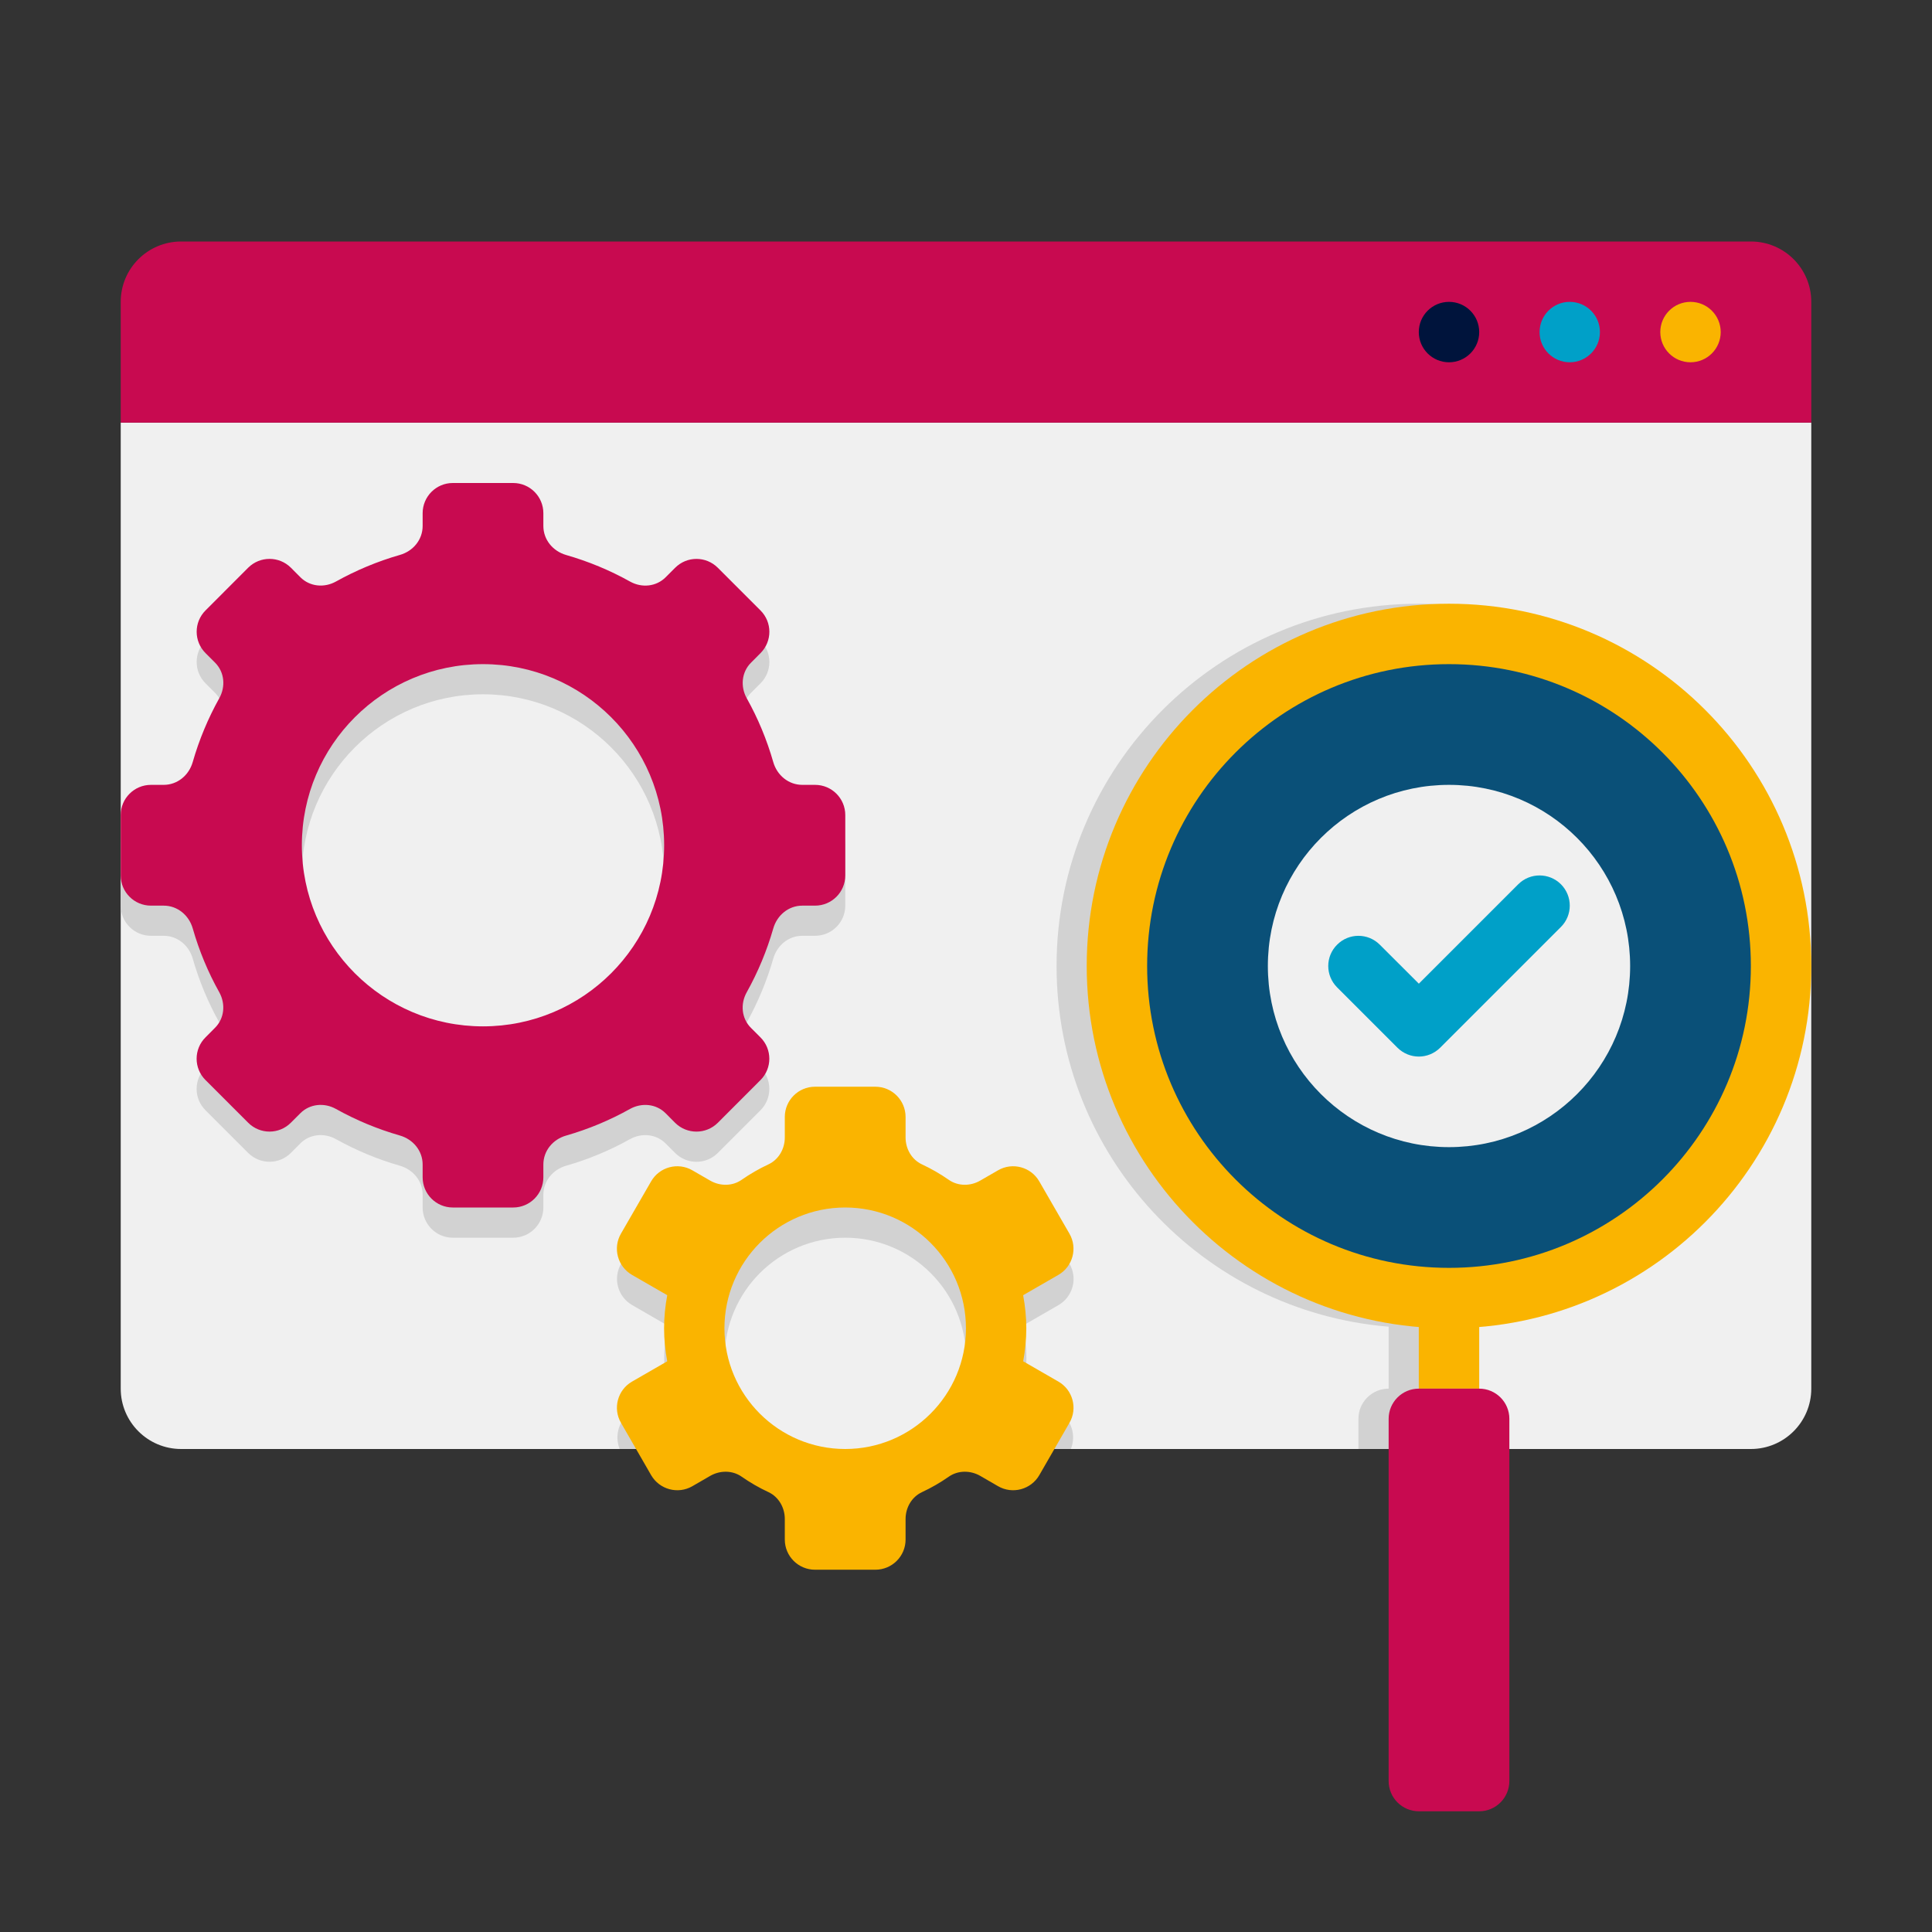 <svg width="33" height="33" viewBox="0 0 33 33" fill="none" xmlns="http://www.w3.org/2000/svg">
<rect x="0" y="0" width="33" height="33" fill="#333333" stroke="none"/>
<path d="M29.906 24.75H3.094C2.524 24.75 2.062 24.288 2.062 23.719V7.219H30.938V23.719C30.938 24.288 30.476 24.75 29.906 24.75Z" fill="#F0F0F0"/>
<path d="M2.578 15.984H2.796C3.031 15.984 3.227 16.147 3.292 16.374C3.402 16.757 3.554 17.122 3.745 17.463C3.856 17.663 3.834 17.91 3.672 18.072L3.51 18.235C3.308 18.436 3.308 18.763 3.51 18.964L4.239 19.693C4.441 19.894 4.767 19.894 4.968 19.693L5.13 19.53C5.292 19.368 5.539 19.346 5.739 19.458C6.081 19.648 6.446 19.801 6.829 19.911C7.056 19.976 7.219 20.172 7.219 20.407V20.625C7.219 20.91 7.45 21.141 7.734 21.141H8.766C9.05 21.141 9.281 20.91 9.281 20.625V20.407C9.281 20.172 9.444 19.976 9.671 19.911C10.054 19.802 10.419 19.648 10.76 19.458C10.96 19.346 11.207 19.369 11.369 19.531L11.531 19.693C11.733 19.895 12.059 19.895 12.261 19.693L12.99 18.964C13.191 18.763 13.191 18.436 12.99 18.235L12.827 18.073C12.665 17.911 12.643 17.664 12.755 17.464C12.945 17.122 13.098 16.757 13.208 16.374C13.273 16.147 13.469 15.984 13.704 15.984H13.922C14.207 15.984 14.438 15.753 14.438 15.469V14.438C14.438 14.153 14.207 13.922 13.922 13.922H13.704C13.469 13.922 13.273 13.759 13.208 13.533C13.098 13.149 12.946 12.784 12.755 12.443C12.644 12.243 12.666 11.996 12.828 11.834L12.99 11.672C13.192 11.47 13.192 11.144 12.99 10.943L12.261 10.213C12.059 10.012 11.733 10.012 11.532 10.213L11.37 10.376C11.208 10.538 10.961 10.56 10.761 10.449C10.419 10.258 10.054 10.105 9.671 9.995C9.444 9.93 9.281 9.734 9.281 9.499V9.281C9.281 8.997 9.05 8.766 8.766 8.766H7.734C7.45 8.766 7.219 8.997 7.219 9.281V9.499C7.219 9.734 7.056 9.93 6.829 9.995C6.446 10.105 6.081 10.258 5.74 10.448C5.54 10.559 5.293 10.537 5.131 10.375L4.969 10.213C4.767 10.011 4.441 10.011 4.239 10.213L3.51 10.942C3.309 11.144 3.309 11.47 3.51 11.671L3.673 11.834C3.835 11.995 3.857 12.242 3.745 12.443C3.555 12.784 3.402 13.149 3.292 13.532C3.227 13.759 3.031 13.922 2.796 13.922H2.578C2.293 13.922 2.062 14.153 2.062 14.438V15.469C2.062 15.753 2.293 15.984 2.578 15.984ZM8.25 11.859C9.959 11.859 11.344 13.244 11.344 14.953C11.344 16.662 9.959 18.047 8.25 18.047C6.541 18.047 5.156 16.662 5.156 14.953C5.156 13.244 6.541 11.859 8.25 11.859Z" fill="#D2D2D2"/>
<path d="M18.268 21.587L17.753 20.694C17.61 20.448 17.295 20.363 17.048 20.505L16.744 20.681C16.576 20.778 16.366 20.779 16.208 20.668C16.064 20.567 15.91 20.479 15.748 20.403C15.574 20.322 15.47 20.139 15.47 19.946V19.594C15.47 19.309 15.239 19.078 14.954 19.078H13.923C13.638 19.078 13.407 19.309 13.407 19.594V19.946C13.407 20.139 13.303 20.322 13.128 20.403C12.967 20.479 12.813 20.567 12.668 20.668C12.51 20.779 12.299 20.778 12.133 20.681L11.828 20.505C11.582 20.363 11.266 20.448 11.124 20.694L10.608 21.587C10.466 21.834 10.55 22.149 10.797 22.291L11.399 22.639C11.365 22.822 11.345 23.01 11.345 23.203C11.345 23.396 11.365 23.584 11.398 23.767L10.796 24.114C10.572 24.244 10.491 24.515 10.584 24.75H13.087C12.655 24.372 12.376 23.823 12.376 23.203C12.376 22.064 13.299 21.141 14.438 21.141C15.577 21.141 16.501 22.064 16.501 23.203C16.501 23.823 16.222 24.372 15.789 24.75H18.291C18.385 24.516 18.304 24.245 18.08 24.115L17.478 23.768C17.512 23.584 17.532 23.396 17.532 23.203C17.532 23.01 17.512 22.822 17.478 22.639L18.08 22.292C18.326 22.149 18.411 21.834 18.268 21.587Z" fill="#D2D2D2"/>
<path d="M30.422 16.5C30.422 13.083 27.651 10.312 24.234 10.312C20.817 10.312 18.047 13.083 18.047 16.5C18.047 19.743 20.544 22.399 23.719 22.661V23.719C23.434 23.719 23.203 23.95 23.203 24.234V24.75H25.266V24.234C25.266 23.95 25.035 23.719 24.75 23.719V22.661C27.925 22.399 30.422 19.743 30.422 16.5Z" fill="#D2D2D2"/>
<path d="M30.938 7.219H2.062V5.156C2.062 4.586 2.524 4.125 3.094 4.125H29.906C30.476 4.125 30.938 4.586 30.938 5.156V7.219Z" fill="#C80A50"/>
<path d="M28.875 6.188C29.16 6.188 29.391 5.957 29.391 5.672C29.391 5.387 29.16 5.156 28.875 5.156C28.59 5.156 28.359 5.387 28.359 5.672C28.359 5.957 28.59 6.188 28.875 6.188Z" fill="#FAB400"/>
<path d="M26.812 6.188C27.097 6.188 27.328 5.957 27.328 5.672C27.328 5.387 27.097 5.156 26.812 5.156C26.528 5.156 26.297 5.387 26.297 5.672C26.297 5.957 26.528 6.188 26.812 6.188Z" fill="#00A0C8"/>
<path d="M24.75 6.188C25.035 6.188 25.266 5.957 25.266 5.672C25.266 5.387 25.035 5.156 24.75 5.156C24.465 5.156 24.234 5.387 24.234 5.672C24.234 5.957 24.465 6.188 24.75 6.188Z" fill="#00143C"/>
<path d="M25.266 23.719H24.234V21.656H25.266V23.719Z" fill="#FAB400"/>
<path d="M25.266 23.719H24.234C23.95 23.719 23.719 23.95 23.719 24.234V30.422C23.719 30.706 23.95 30.938 24.234 30.938H25.266C25.55 30.938 25.781 30.706 25.781 30.422V24.234C25.781 23.95 25.55 23.719 25.266 23.719Z" fill="#C80A50"/>
<path d="M24.75 22.688C28.167 22.688 30.938 19.917 30.938 16.5C30.938 13.083 28.167 10.312 24.75 10.312C21.333 10.312 18.562 13.083 18.562 16.5C18.562 19.917 21.333 22.688 24.75 22.688Z" fill="#FAB400"/>
<path d="M24.75 21.656C27.598 21.656 29.906 19.348 29.906 16.5C29.906 13.652 27.598 11.344 24.75 11.344C21.902 11.344 19.594 13.652 19.594 16.5C19.594 19.348 21.902 21.656 24.75 21.656Z" fill="#0A5078"/>
<path d="M13.922 13.406H13.704C13.469 13.406 13.273 13.243 13.208 13.017C13.098 12.633 12.946 12.268 12.755 11.927C12.644 11.728 12.666 11.48 12.828 11.319L12.99 11.156C13.192 10.954 13.192 10.628 12.99 10.427L12.261 9.698C12.059 9.496 11.733 9.496 11.532 9.698L11.37 9.86C11.208 10.022 10.961 10.045 10.761 9.933C10.419 9.742 10.054 9.59 9.671 9.48C9.444 9.415 9.281 9.219 9.281 8.984V8.766C9.281 8.481 9.05 8.25 8.766 8.25H7.734C7.45 8.25 7.219 8.481 7.219 8.766V8.984C7.219 9.219 7.056 9.415 6.829 9.479C6.446 9.589 6.081 9.742 5.74 9.932C5.54 10.044 5.293 10.022 5.131 9.86L4.969 9.697C4.767 9.496 4.441 9.496 4.239 9.697L3.51 10.427C3.309 10.628 3.309 10.954 3.51 11.155L3.673 11.318C3.835 11.48 3.857 11.727 3.745 11.927C3.555 12.268 3.402 12.633 3.292 13.016C3.227 13.243 3.031 13.406 2.796 13.406H2.578C2.293 13.406 2.062 13.637 2.062 13.922V14.953C2.062 15.238 2.293 15.469 2.578 15.469H2.796C3.031 15.469 3.227 15.632 3.292 15.858C3.402 16.242 3.554 16.607 3.745 16.948C3.856 17.148 3.834 17.395 3.672 17.556L3.51 17.719C3.308 17.92 3.308 18.247 3.51 18.448L4.239 19.177C4.441 19.379 4.767 19.379 4.968 19.177L5.13 19.015C5.292 18.853 5.539 18.83 5.739 18.942C6.081 19.133 6.446 19.285 6.829 19.395C7.056 19.46 7.219 19.656 7.219 19.891V20.109C7.219 20.394 7.45 20.625 7.734 20.625H8.766C9.05 20.625 9.281 20.394 9.281 20.109V19.891C9.281 19.656 9.444 19.46 9.671 19.396C10.054 19.286 10.419 19.133 10.76 18.942C10.96 18.831 11.207 18.853 11.369 19.015L11.531 19.178C11.733 19.379 12.059 19.379 12.261 19.178L12.99 18.448C13.191 18.247 13.191 17.921 12.99 17.72L12.827 17.557C12.665 17.395 12.643 17.148 12.755 16.948C12.945 16.607 13.098 16.242 13.208 15.859C13.273 15.632 13.469 15.469 13.704 15.469H13.922C14.207 15.469 14.438 15.238 14.438 14.953V13.922C14.438 13.637 14.207 13.406 13.922 13.406ZM8.25 17.531C6.541 17.531 5.156 16.146 5.156 14.438C5.156 12.729 6.541 11.344 8.25 11.344C9.959 11.344 11.344 12.729 11.344 14.438C11.344 16.146 9.959 17.531 8.25 17.531Z" fill="#C80A50"/>
<path d="M10.795 23.599L11.397 23.252C11.363 23.069 11.343 22.88 11.343 22.688C11.343 22.495 11.363 22.306 11.397 22.123L10.795 21.776C10.549 21.634 10.464 21.318 10.606 21.072L11.122 20.178C11.264 19.932 11.58 19.847 11.826 19.99L12.131 20.166C12.298 20.262 12.508 20.263 12.666 20.153C12.811 20.052 12.965 19.963 13.126 19.888C13.301 19.806 13.405 19.623 13.405 19.43V19.078C13.405 18.794 13.636 18.562 13.921 18.562H14.952C15.237 18.562 15.468 18.794 15.468 19.078V19.43C15.468 19.623 15.572 19.806 15.747 19.888C15.908 19.963 16.062 20.052 16.207 20.153C16.365 20.263 16.576 20.262 16.742 20.166L17.047 19.99C17.293 19.847 17.609 19.932 17.751 20.178L18.267 21.072C18.409 21.318 18.325 21.634 18.078 21.776L17.476 22.123C17.51 22.306 17.53 22.495 17.53 22.688C17.53 22.88 17.51 23.069 17.477 23.252L18.079 23.599C18.325 23.741 18.41 24.057 18.267 24.303L17.752 25.197C17.609 25.443 17.294 25.528 17.047 25.385L16.743 25.209C16.576 25.113 16.365 25.112 16.207 25.222C16.063 25.323 15.909 25.412 15.748 25.487C15.572 25.569 15.468 25.752 15.468 25.945V26.297C15.468 26.581 15.237 26.812 14.952 26.812H13.921C13.636 26.812 13.405 26.581 13.405 26.297V25.945C13.405 25.752 13.301 25.569 13.127 25.487C12.965 25.412 12.812 25.323 12.667 25.222C12.509 25.112 12.298 25.113 12.131 25.209L11.827 25.385C11.58 25.528 11.265 25.443 11.122 25.197L10.607 24.303C10.464 24.057 10.549 23.741 10.795 23.599ZM14.437 24.75C15.576 24.75 16.499 23.826 16.499 22.688C16.499 21.549 15.576 20.625 14.437 20.625C13.298 20.625 12.374 21.549 12.374 22.688C12.374 23.826 13.298 24.75 14.437 24.75Z" fill="#FAB400"/>
<path d="M24.75 19.594C26.459 19.594 27.844 18.209 27.844 16.5C27.844 14.791 26.459 13.406 24.75 13.406C23.041 13.406 21.656 14.791 21.656 16.5C21.656 18.209 23.041 19.594 24.75 19.594Z" fill="#F0F0F0"/>
<path d="M24.235 18.047C24.102 18.047 23.971 17.996 23.87 17.896L22.839 16.865C22.637 16.663 22.637 16.337 22.839 16.136C23.04 15.934 23.366 15.934 23.568 16.136L24.235 16.802L25.933 15.104C26.134 14.903 26.46 14.903 26.662 15.104C26.863 15.306 26.863 15.632 26.662 15.833L24.599 17.896C24.498 17.996 24.366 18.047 24.235 18.047Z" fill="#00A0C8"/>
</svg>
